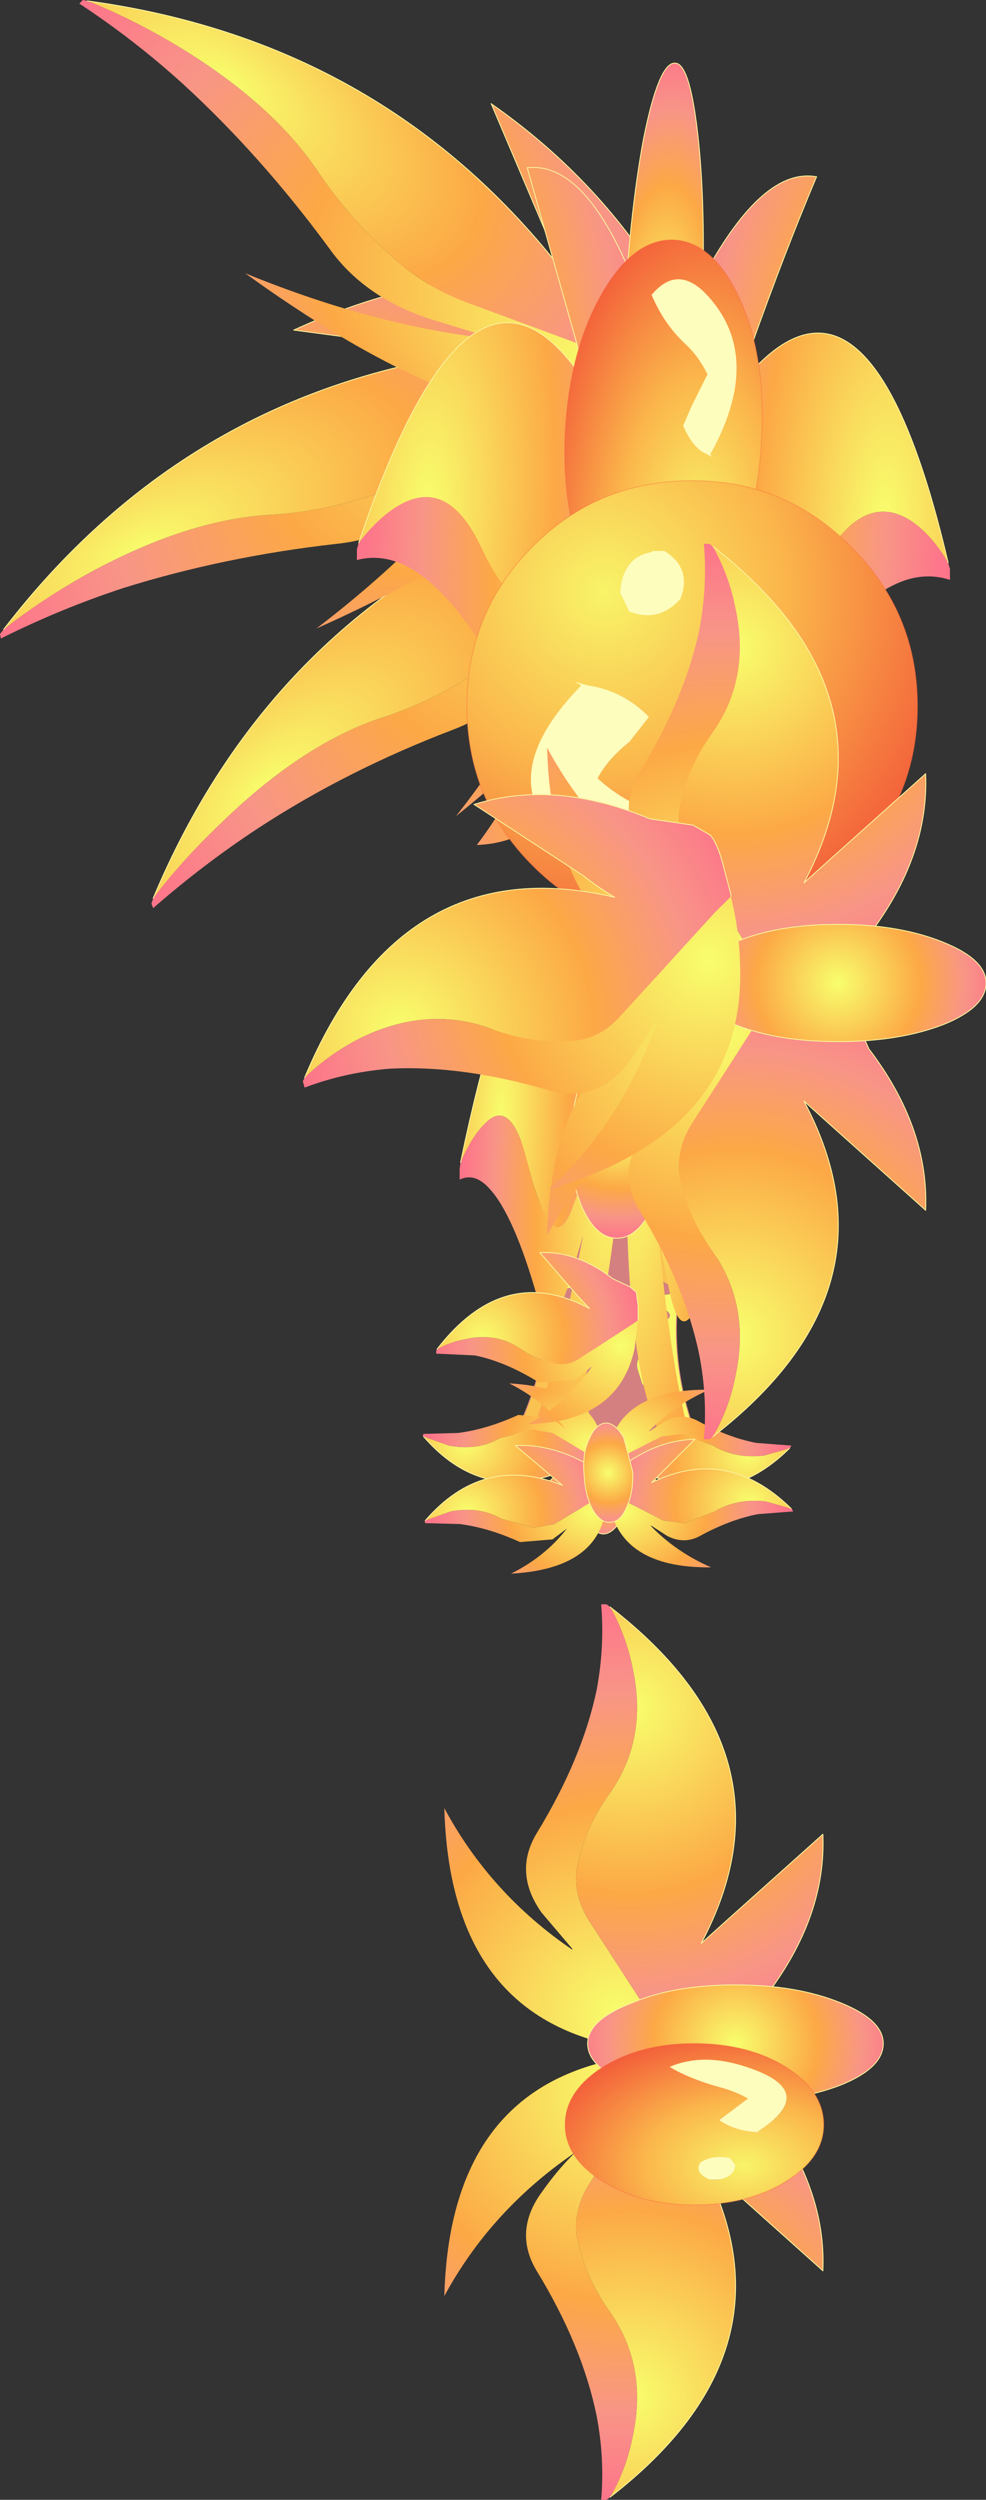 <?xml version="1.0" encoding="UTF-8" standalone="no"?>
<svg xmlns:xlink="http://www.w3.org/1999/xlink" height="138.6px" width="54.7px" xmlns="http://www.w3.org/2000/svg">
  <rect width="100%" height="100%" fill="#333333" stroke="none"/>
  <g transform="matrix(1.0, 0.0, 0.0, 1.0, -257.65, -139.65)">
    <path d="M295.0 253.45 L294.35 254.5 290.3 260.8 Q289.45 262.2 289.65 263.65 290.05 265.8 291.5 267.85 293.6 270.85 292.75 274.75 292.4 276.55 291.5 278.1 L291.3 278.25 291.0 278.25 Q291.2 275.95 290.75 273.6 289.95 269.7 287.45 265.6 286.1 263.4 287.7 261.2 288.55 260.0 289.4 259.15 L289.55 259.0 289.4 259.1 Q284.85 262.25 282.3 266.95 282.6 255.9 291.45 253.9 L295.0 253.45" fill="url(#gradient0)" fill-rule="evenodd" stroke="none"/>
    <path d="M295.0 253.45 L295.1 253.45 296.75 253.45 298.45 253.7 299.2 254.45 300.15 256.6 Q303.5 261.0 303.3 265.55 L298.05 260.85 296.55 259.5 Q302.1 269.9 291.5 278.1 292.4 276.55 292.75 274.75 293.6 270.85 291.5 267.85 290.05 265.8 289.65 263.65 289.45 262.2 290.3 260.8 L294.35 254.5 295.0 253.45" fill="url(#gradient1)" fill-rule="evenodd" stroke="none"/>
    <path d="M303.3 265.55 L303.3 265.75 303.3 265.55" fill="url(#gradient2)" fill-rule="evenodd" stroke="none"/>
    <path d="M303.3 265.55 Q303.5 261.0 300.15 256.6 L299.2 254.45 298.45 253.7 296.75 253.45 295.1 253.45 295.0 253.45" fill="none" stroke="#faf29c" stroke-linecap="round" stroke-linejoin="round" stroke-width="0.05"/>
    <path d="M291.5 278.1 Q302.1 269.9 296.55 259.5 L298.05 260.85 303.3 265.55" fill="none" stroke="#faf29c" stroke-linecap="round" stroke-linejoin="round" stroke-width="0.05"/>
    <path d="M295.0 253.4 L291.45 253.0 Q282.6 251.0 282.3 239.9 284.85 244.65 289.4 247.75 L289.55 247.85 289.4 247.75 289.4 247.7 287.7 245.7 Q286.1 243.45 287.45 241.25 289.95 237.15 290.75 233.35 291.2 230.95 291.0 228.6 L291.3 228.6 291.5 228.75 Q292.4 230.35 292.75 232.15 293.6 236.05 291.5 239.05 290.05 241.05 289.65 243.25 289.45 244.7 290.3 246.1 L294.35 252.35 295.0 253.4" fill="url(#gradient3)" fill-rule="evenodd" stroke="none"/>
    <path d="M303.3 241.35 Q303.5 245.9 300.15 250.3 L299.2 252.45 298.45 253.15 296.75 253.4 295.1 253.4 295.0 253.4 294.35 252.35 290.3 246.1 Q289.45 244.7 289.65 243.25 290.05 241.05 291.5 239.05 293.6 236.05 292.75 232.15 292.4 230.35 291.5 228.75 302.1 236.95 296.55 247.4 L298.05 246.05 303.3 241.35" fill="url(#gradient4)" fill-rule="evenodd" stroke="none"/>
    <path d="M303.3 241.35 L303.3 241.1 303.3 241.35" fill="url(#gradient5)" fill-rule="evenodd" stroke="none"/>
    <path d="M303.3 241.35 Q303.5 245.9 300.15 250.3 L299.2 252.45 298.45 253.15 296.75 253.4 295.1 253.4 295.0 253.4" fill="none" stroke="#faf29c" stroke-linecap="round" stroke-linejoin="round" stroke-width="0.05"/>
    <path d="M291.5 228.75 Q302.1 236.95 296.55 247.4 L298.05 246.05 303.3 241.35" fill="none" stroke="#faf29c" stroke-linecap="round" stroke-linejoin="round" stroke-width="0.05"/>
    <path d="M292.7 255.25 Q290.25 254.3 290.25 252.95 290.25 251.65 292.7 250.7 295.05 249.7 298.45 249.7 301.85 249.7 304.3 250.7 306.65 251.65 306.65 252.95 306.65 254.3 304.3 255.25 301.85 256.2 298.45 256.2 295.05 256.2 292.7 255.25" fill="url(#gradient6)" fill-rule="evenodd" stroke="none"/>
    <path d="M292.7 255.25 Q290.25 254.3 290.25 252.95 290.25 251.65 292.7 250.7 295.05 249.7 298.45 249.7 301.85 249.7 304.3 250.7 306.65 251.65 306.65 252.95 306.65 254.3 304.3 255.25 301.85 256.2 298.45 256.2 295.05 256.2 292.7 255.25 Z" fill="none" stroke="#faf29c" stroke-linecap="round" stroke-linejoin="round" stroke-width="0.05"/>
    <path d="M291.1 260.6 Q289.0 259.3 289.0 257.45 289.0 255.6 291.1 254.25 293.2 252.95 296.15 252.95 299.15 252.95 301.25 254.25 303.35 255.6 303.35 257.45 303.35 259.3 301.25 260.6 299.15 261.9 296.15 261.9 293.2 261.9 291.1 260.6 M297.45 260.5 Q298.35 260.4 298.45 259.7 L298.15 259.3 Q297.2 259.1 296.5 259.55 296.15 260.15 297.05 260.5 L297.45 260.5 M299.9 257.9 L299.65 257.85 Q303.2 255.6 299.05 254.25 296.65 253.45 294.8 254.25 295.9 254.9 297.5 255.35 298.45 255.6 299.15 256.0 L298.15 256.75 297.55 257.2 Q298.35 257.75 299.45 257.85 L299.9 257.9" fill="url(#gradient7)" fill-rule="evenodd" stroke="none"/>
    <path d="M299.9 257.9 L299.45 257.85 Q298.35 257.75 297.55 257.2 L298.15 256.75 299.15 256.0 Q298.45 255.6 297.5 255.35 295.9 254.9 294.8 254.25 296.65 253.45 299.05 254.25 303.2 255.6 299.65 257.85 L299.9 257.9 M297.45 260.5 L297.05 260.5 Q296.15 260.15 296.5 259.55 297.2 259.1 298.15 259.3 L298.45 259.7 Q298.35 260.4 297.45 260.5" fill="#fdfdbd" fill-rule="evenodd" stroke="none"/>
    <path d="M291.1 260.6 Q289.0 259.3 289.0 257.45 289.0 255.6 291.1 254.25 293.2 252.95 296.15 252.95 299.15 252.95 301.25 254.25 303.35 255.6 303.35 257.45 303.35 259.3 301.25 260.6 299.15 261.9 296.15 261.9 293.2 261.9 291.1 260.6 Z" fill="none" stroke="#f3653b" stroke-linecap="round" stroke-linejoin="round" stroke-opacity="0.361" stroke-width="0.05"/>
    <path d="M295.0 163.25 Q295.6 164.6 295.7 166.05 296.4 174.05 282.95 184.9 287.85 178.65 290.05 172.5 L290.15 172.3 290.05 172.5 290.0 172.55 288.15 175.65 Q285.95 178.9 282.8 180.1 276.9 182.35 272.0 185.55 268.95 187.55 266.15 190.0 L266.05 189.75 266.15 189.45 Q267.75 187.35 269.85 185.35 274.3 181.0 278.65 179.5 281.7 178.55 284.45 176.7 286.3 175.5 287.7 173.55 L293.95 164.7 295.0 163.25" fill="url(#gradient8)" fill-rule="evenodd" stroke="none"/>
    <path d="M277.45 169.3 Q282.85 164.75 289.35 162.8 L292.35 161.35 293.5 161.15 Q294.0 161.25 294.4 162.05 L295.0 163.2 295.0 163.25 293.95 164.7 287.7 173.55 Q286.3 175.5 284.45 176.7 281.7 178.55 278.65 179.5 274.3 181.0 269.85 185.35 267.75 187.35 266.15 189.45 272.5 174.3 287.15 168.05 L284.95 168.3 277.45 169.3" fill="url(#gradient9)" fill-rule="evenodd" stroke="none"/>
    <path d="M277.45 169.3 L277.15 169.55 277.45 169.3" fill="url(#gradient10)" fill-rule="evenodd" stroke="none"/>
    <path d="M277.45 169.3 Q282.85 164.75 289.35 162.8 L292.35 161.35 293.5 161.15 Q294.0 161.25 294.4 162.05 L295.0 163.2 295.0 163.25" fill="none" stroke="#faf29c" stroke-linecap="round" stroke-linejoin="round" stroke-width="0.05"/>
    <path d="M266.15 189.45 Q272.5 174.3 287.15 168.05 L284.95 168.3 277.45 169.3" fill="none" stroke="#faf29c" stroke-linecap="round" stroke-linejoin="round" stroke-width="0.05"/>
    <path d="M292.45 156.7 Q292.75 158.1 292.45 159.6 291.0 167.45 275.2 174.5 281.55 169.65 285.3 164.4 L285.45 164.15 285.3 164.4 285.2 164.4 282.65 166.9 Q279.7 169.45 276.35 169.8 270.1 170.5 264.5 172.25 261.0 173.4 257.7 175.05 L257.65 174.8 257.85 174.55 Q259.95 172.9 262.45 171.5 267.9 168.5 272.5 168.2 275.6 168.05 278.8 166.95 280.9 166.25 282.8 164.7 L291.1 157.85 292.45 156.7" fill="url(#gradient11)" fill-rule="evenodd" stroke="none"/>
    <path d="M273.95 157.95 Q280.35 155.0 287.15 154.8 L290.4 154.2 291.55 154.25 Q292.0 154.5 292.2 155.4 L292.45 156.65 292.45 156.7 291.1 157.85 282.8 164.7 Q280.9 166.25 278.8 166.95 275.6 168.05 272.5 168.2 267.9 168.5 262.45 171.5 259.95 172.9 257.85 174.55 267.85 161.55 283.65 159.25 L281.45 158.95 273.95 157.95" fill="url(#gradient12)" fill-rule="evenodd" stroke="none"/>
    <path d="M273.95 157.95 L273.6 158.1 273.95 157.95" fill="url(#gradient13)" fill-rule="evenodd" stroke="none"/>
    <path d="M273.95 157.95 Q280.35 155.0 287.15 154.8 L290.4 154.2 291.55 154.25 Q292.0 154.5 292.2 155.4 L292.45 156.65 292.45 156.7" fill="none" stroke="#faf29c" stroke-linecap="round" stroke-linejoin="round" stroke-width="0.05"/>
    <path d="M257.85 174.55 Q267.85 161.55 283.65 159.25 L281.45 158.95 273.95 157.95" fill="none" stroke="#faf29c" stroke-linecap="round" stroke-linejoin="round" stroke-width="0.05"/>
    <path d="M299.15 161.55 L299.85 161.55 Q298.0 165.0 297.4 168.4 L297.35 169.15 297.35 169.4 Q294.8 168.3 296.0 167.25 296.35 166.9 295.65 166.7 L296.0 166.6 296.15 166.5 296.15 166.35 295.5 166.2 295.25 166.1 295.25 166.0 Q295.35 165.9 295.6 165.85 L296.05 165.55 295.3 165.1 297.15 164.35 296.95 164.15 296.25 163.9 Q295.45 163.7 295.85 163.4 L296.65 163.3 297.65 163.25 299.0 163.1 Q298.65 162.8 297.65 162.55 296.25 162.15 296.45 161.8 L296.8 161.7 299.15 161.55 M288.0 178.05 L288.3 177.4 Q289.8 174.25 290.15 171.05 L292.4 171.25 290.4 172.8 291.2 173.0 Q292.25 174.05 291.3 175.0 L290.8 175.8 291.7 176.05 292.4 176.15 Q292.0 177.05 289.15 177.65 L288.45 177.85 288.1 178.0 288.1 178.05 288.0 178.05 M289.5 163.85 L289.25 163.35 289.2 163.0 288.45 161.2 289.15 161.2 289.25 161.35 290.15 161.6 290.7 161.7 290.7 161.8 290.95 162.1 292.05 162.25 Q291.25 162.8 289.65 163.25 L289.95 163.3 290.6 163.3 291.2 163.4 290.6 163.65 289.5 163.85" fill="#fac251" fill-rule="evenodd" stroke="none"/>
    <path d="M299.15 161.55 L296.8 161.7 296.45 161.8 Q296.25 162.15 297.65 162.55 298.65 162.8 299.0 163.1 L297.65 163.25 296.65 163.3 295.85 163.4 Q295.45 163.7 296.25 163.9 L296.95 164.15 297.15 164.35 295.3 165.1 296.05 165.55 295.6 165.85 Q295.35 165.9 295.25 166.0 L295.25 166.1 295.5 166.2 296.15 166.35 296.15 166.5 296.0 166.6 295.65 166.7 Q296.35 166.9 296.0 167.25 294.8 168.3 297.35 169.4 L297.35 169.55 294.95 170.0 294.7 170.1 296.2 170.35 296.65 170.55 Q297.25 170.95 296.15 171.35 L295.8 171.55 Q296.85 172.1 295.95 172.55 294.8 173.1 295.1 173.9 L295.3 174.55 Q295.35 174.85 296.6 175.2 L296.55 175.9 297.0 176.05 297.25 176.15 297.1 176.25 297.0 176.35 296.2 176.55 296.65 176.65 297.0 176.75 Q297.2 177.2 296.15 177.55 295.5 177.75 296.75 177.75 L297.05 177.75 Q297.5 177.75 297.6 177.9 L297.7 178.1 Q296.45 178.5 296.4 179.0 L290.0 178.8 290.15 178.3 287.9 178.2 288.0 178.1 288.1 178.05 288.1 178.0 288.45 177.85 289.15 177.65 Q292.0 177.05 292.4 176.15 L291.7 176.05 290.8 175.8 291.3 175.0 Q292.25 174.05 291.2 173.0 L290.4 172.8 292.4 171.25 290.15 171.05 290.2 169.65 Q293.3 168.9 291.2 168.0 L291.75 167.7 Q290.8 167.1 290.6 166.5 L290.05 165.45 Q292.05 164.95 291.95 164.25 L290.85 164.05 289.5 163.85 290.6 163.65 291.2 163.4 290.6 163.3 289.95 163.3 289.65 163.25 Q291.25 162.8 292.05 162.25 L290.95 162.1 290.7 161.8 290.7 161.7 290.15 161.6 289.25 161.35 289.15 161.2 299.15 161.55" fill="#d58080" fill-rule="evenodd" stroke="none"/>
    <path d="M297.35 169.55 Q296.75 174.45 299.0 179.05 L296.4 179.0 Q296.45 178.5 297.7 178.1 L297.6 177.9 Q297.5 177.75 297.05 177.75 L296.75 177.75 Q295.5 177.75 296.15 177.55 297.2 177.2 297.0 176.75 L296.65 176.65 296.2 176.55 297.0 176.35 297.1 176.25 297.25 176.15 297.0 176.05 296.55 175.9 296.6 175.2 Q295.35 174.85 295.3 174.55 L295.1 173.9 Q294.8 173.1 295.95 172.55 296.85 172.1 295.8 171.55 L296.15 171.35 Q297.25 170.95 296.65 170.55 L296.2 170.35 294.7 170.1 294.95 170.0 297.35 169.55 M290.0 178.8 L287.6 178.7 287.9 178.35 287.9 178.2 290.15 178.3 290.0 178.8 M288.0 178.1 L288.0 178.05 288.1 178.05 288.0 178.1 M290.2 169.65 Q290.25 166.75 289.5 163.85 L290.85 164.05 291.95 164.25 Q292.05 164.95 290.05 165.45 L290.6 166.5 Q290.8 167.1 291.75 167.7 L291.2 168.0 Q293.3 168.9 290.2 169.65" fill="#f8f86a" fill-rule="evenodd" stroke="none"/>
    <path d="M297.35 169.4 L297.35 169.15 297.4 168.4 Q298.0 165.0 299.85 161.55 L299.15 161.55 289.15 161.2 288.45 161.2 289.2 163.0 289.25 163.35 289.5 163.85 290.85 164.05 291.95 164.25 Q292.05 164.95 290.05 165.45 L290.6 166.5 Q290.8 167.1 291.75 167.7 L291.2 168.0 Q293.3 168.9 290.2 169.65 290.25 166.75 289.5 163.85 M297.35 169.55 Q296.75 174.45 299.0 179.05 L296.4 179.0 M290.0 178.8 L287.6 178.7 287.9 178.35 287.9 178.2 M288.0 178.05 L288.3 177.4 Q289.8 174.25 290.15 171.05" fill="none" stroke="#d58080" stroke-linecap="round" stroke-linejoin="round" stroke-width="0.05"/>
    <path d="M288.15 178.6 L288.3 178.7 289.1 179.0 289.7 179.1 289.7 179.2 289.9 179.45 291.05 179.65 288.6 180.6 288.95 180.7 289.65 180.7 290.15 180.75 289.6 181.0 288.4 181.15 288.25 180.7 288.2 180.35 287.45 178.6 288.15 178.6 M288.4 181.2 L289.8 181.4 290.95 181.6 Q290.95 182.3 289.1 182.8 L289.55 183.85 290.75 185.1 290.15 185.35 Q292.25 186.3 289.1 187.0 289.2 184.15 288.4 181.2 M289.05 188.4 L291.35 188.65 289.35 190.15 290.15 190.4 Q291.2 191.4 290.25 192.4 L289.75 193.15 290.65 193.4 291.35 193.5 Q290.95 194.4 288.15 195.05 L287.45 195.2 287.05 195.35 287.0 195.4 286.95 195.4 287.25 194.8 Q288.7 191.65 289.05 188.4 M286.85 195.55 L289.1 195.65 288.95 196.15 286.6 196.1 286.8 195.75 286.85 195.55 M295.35 196.35 Q295.4 195.8 296.7 195.4 L296.6 195.25 296.0 195.1 295.7 195.1 Q294.45 195.1 295.1 194.85 296.15 194.55 296.0 194.15 L295.6 194.0 295.15 193.9 296.0 193.75 296.05 193.65 296.2 193.55 296.0 193.45 295.55 193.2 295.55 192.5 Q294.4 192.25 294.25 191.9 L294.05 191.25 Q293.75 190.45 294.9 189.9 295.8 189.45 294.75 188.9 L295.1 188.75 Q296.2 188.35 295.6 187.9 L295.15 187.75 293.7 187.45 293.9 187.4 296.25 186.95 Q295.7 191.75 298.0 196.45 L295.35 196.35 M296.25 186.8 Q293.8 185.7 294.95 184.65 295.25 184.3 294.6 184.1 L295.0 184.0 295.1 183.9 295.1 183.75 294.45 183.55 294.2 183.45 294.2 183.35 294.55 183.2 295.05 182.9 294.25 182.45 296.1 181.65 295.9 181.5 295.2 181.3 Q294.45 181.05 294.8 180.8 L295.6 180.7 296.65 180.65 298.0 180.5 Q297.6 180.15 296.7 179.95 295.2 179.55 295.4 179.2 L295.75 179.1 298.2 178.95 298.85 178.95 Q296.95 182.35 296.4 185.75 L296.25 186.55 296.25 186.8" fill="#fac251" fill-rule="evenodd" stroke="none"/>
    <path d="M288.4 181.15 L289.6 181.0 290.15 180.75 289.65 180.7 288.95 180.7 288.6 180.6 291.05 179.65 289.9 179.45 289.7 179.2 289.7 179.1 289.1 179.0 288.3 178.7 288.15 178.6 298.2 178.95 295.75 179.1 295.4 179.2 Q295.2 179.55 296.7 179.95 297.6 180.15 298.0 180.5 L296.65 180.65 295.6 180.7 294.8 180.8 Q294.45 181.05 295.2 181.3 L295.9 181.5 296.1 181.65 294.25 182.45 295.05 182.9 294.55 183.2 294.2 183.35 294.2 183.45 294.45 183.55 295.1 183.75 295.1 183.9 295.0 184.0 294.6 184.1 Q295.25 184.3 294.95 184.65 293.8 185.7 296.25 186.8 L296.25 186.95 293.9 187.4 293.7 187.45 295.15 187.75 295.6 187.9 Q296.2 188.35 295.1 188.75 L294.75 188.9 Q295.8 189.45 294.9 189.9 293.75 190.45 294.05 191.25 L294.25 191.9 Q294.4 192.25 295.55 192.5 L295.55 193.2 296.0 193.45 296.2 193.55 296.05 193.65 296.0 193.75 295.15 193.9 295.6 194.0 296.0 194.15 Q296.15 194.55 295.1 194.85 294.45 195.1 295.7 195.1 L296.0 195.1 296.6 195.25 296.7 195.4 Q295.4 195.8 295.35 196.35 L288.95 196.15 289.1 195.65 286.85 195.55 286.9 195.45 287.0 195.4 287.05 195.35 287.45 195.2 288.15 195.05 Q290.95 194.4 291.35 193.5 L290.65 193.4 289.75 193.15 290.25 192.4 Q291.2 191.4 290.15 190.4 L289.35 190.15 291.35 188.65 289.05 188.4 289.1 187.0 Q292.25 186.3 290.15 185.35 L290.75 185.1 289.55 183.85 289.1 182.8 Q290.95 182.3 290.95 181.6 L289.8 181.4 288.4 181.2 288.4 181.15" fill="#d58080" fill-rule="evenodd" stroke="none"/>
    <path d="M287.0 195.4 L286.9 195.45 286.95 195.4 287.0 195.4" fill="#f8f86a" fill-rule="evenodd" stroke="none"/>
    <path d="M288.4 181.2 L289.8 181.4 290.95 181.6 Q290.95 182.3 289.1 182.8 L289.55 183.85 290.75 185.1 290.15 185.35 Q292.25 186.3 289.1 187.0 289.2 184.15 288.4 181.2 M298.2 178.95 L288.15 178.6 287.45 178.6 288.2 180.35 288.25 180.7 288.4 181.15 M298.2 178.95 L298.85 178.95 Q296.95 182.35 296.4 185.75 L296.25 186.55 296.25 186.8 M288.95 196.15 L286.6 196.1 286.8 195.75 286.85 195.55 M286.95 195.4 L287.25 194.8 Q288.7 191.65 289.05 188.4 M296.25 186.95 Q295.7 191.75 298.0 196.45 L295.35 196.35" fill="none" stroke="#d58080" stroke-linecap="round" stroke-linejoin="round" stroke-width="0.05"/>
    <path d="M295.35 160.8 Q294.15 161.7 292.8 162.2 285.25 164.9 271.25 154.8 278.6 157.8 285.1 158.45 L285.3 158.45 285.1 158.45 285.0 158.4 281.55 157.35 Q277.85 156.15 275.9 153.4 272.15 148.3 267.85 144.35 265.1 141.85 262.05 139.85 L262.25 139.65 262.5 139.7 Q265.0 140.7 267.5 142.2 272.8 145.4 275.35 149.25 277.1 151.85 279.6 154.05 281.25 155.55 283.5 156.4 L293.65 160.15 295.35 160.8" fill="url(#gradient14)" fill-rule="evenodd" stroke="none"/>
    <path d="M284.9 145.4 Q290.7 149.45 294.3 155.25 L296.45 157.75 297.0 158.8 296.35 159.9 295.4 160.75 295.35 160.8 293.65 160.15 283.5 156.4 Q281.25 155.55 279.6 154.05 277.1 151.85 275.35 149.25 272.8 145.4 267.5 142.2 265.0 140.7 262.5 139.7 278.75 141.9 288.65 154.4 L287.85 152.35 284.9 145.4" fill="url(#gradient15)" fill-rule="evenodd" stroke="none"/>
    <path d="M284.9 145.4 L284.6 145.15 284.9 145.4" fill="url(#gradient16)" fill-rule="evenodd" stroke="none"/>
    <path d="M284.9 145.4 Q290.7 149.45 294.3 155.25 L296.45 157.75 297.0 158.8 296.35 159.9 295.4 160.75 295.35 160.8" fill="none" stroke="#faf29c" stroke-linecap="round" stroke-linejoin="round" stroke-width="0.05"/>
    <path d="M262.5 139.7 Q278.75 141.9 288.65 154.4 L287.85 152.35 284.9 145.4" fill="none" stroke="#faf29c" stroke-linecap="round" stroke-linejoin="round" stroke-width="0.05"/>
    <path d="M310.25 170.85 L310.35 171.2 310.35 171.8 Q308.8 171.3 307.2 172.1 304.55 173.4 301.6 177.8 300.05 180.2 298.7 177.25 297.95 175.7 297.5 174.2 L297.4 173.95 297.5 174.2 Q299.15 182.45 302.05 187.1 294.75 186.35 294.2 170.4 L294.25 164.05 294.85 165.2 298.65 172.6 Q299.55 174.2 300.5 173.8 302.0 173.15 303.4 170.6 305.6 166.9 308.15 168.5 309.3 169.25 310.25 170.85" fill="url(#gradient17)" fill-rule="evenodd" stroke="none"/>
    <path d="M302.95 149.45 Q301.2 153.6 299.4 158.65 L298.35 161.45 Q305.75 151.6 310.25 170.85 309.3 169.25 308.15 168.5 305.6 166.9 303.4 170.6 302.0 173.15 300.5 173.8 299.55 174.2 298.65 172.6 L294.85 165.2 294.25 164.05 294.25 163.9 Q294.25 162.4 294.4 160.85 294.5 158.8 294.7 157.85 L295.25 156.55 296.75 154.85 Q300.0 148.9 302.95 149.45" fill="url(#gradient18)" fill-rule="evenodd" stroke="none"/>
    <path d="M302.95 149.45 L303.1 149.45 302.95 149.45" fill="url(#gradient19)" fill-rule="evenodd" stroke="none"/>
    <path d="M294.25 164.05 L294.25 163.9 Q294.25 162.4 294.4 160.85 294.5 158.8 294.7 157.85 L295.25 156.55 296.75 154.85 Q300.0 148.9 302.95 149.45" fill="none" stroke="#faf29c" stroke-linecap="round" stroke-linejoin="round" stroke-width="0.05"/>
    <path d="M302.95 149.45 Q301.2 153.6 299.4 158.65 L298.35 161.45 Q305.75 151.6 310.25 170.85" fill="none" stroke="#faf29c" stroke-linecap="round" stroke-linejoin="round" stroke-width="0.05"/>
    <path d="M294.2 164.05 L293.6 170.4 Q291.5 186.25 284.1 186.5 287.5 182.05 289.95 173.95 L290.05 173.7 289.95 173.95 288.45 176.95 Q286.85 179.8 285.45 177.3 283.0 172.7 280.5 171.2 278.95 170.3 277.45 170.7 L277.45 170.1 277.55 169.75 Q278.7 168.25 279.9 167.6 282.55 166.15 284.35 170.0 285.6 172.65 286.95 173.35 287.95 173.8 288.9 172.3 L293.4 165.15 294.2 164.05" fill="url(#gradient20)" fill-rule="evenodd" stroke="none"/>
    <path d="M286.9 148.95 Q290.0 148.6 292.6 154.75 L293.95 156.5 294.35 157.85 294.35 160.85 294.2 163.9 294.2 164.05 293.4 165.15 288.9 172.3 Q287.95 173.8 286.95 173.35 285.6 172.65 284.35 170.0 282.55 166.15 279.9 167.6 278.7 168.25 277.55 169.75 283.9 150.9 290.3 161.15 L289.55 158.35 286.9 148.95" fill="url(#gradient21)" fill-rule="evenodd" stroke="none"/>
    <path d="M286.9 148.95 L286.75 148.95 286.9 148.95" fill="url(#gradient22)" fill-rule="evenodd" stroke="none"/>
    <path d="M286.9 148.95 Q290.0 148.6 292.6 154.75 L293.95 156.5 294.35 157.85 294.35 160.85 294.2 163.9 294.2 164.05" fill="none" stroke="#faf29c" stroke-linecap="round" stroke-linejoin="round" stroke-width="0.05"/>
    <path d="M277.55 169.75 Q283.9 150.9 290.3 161.15 L289.55 158.35 286.9 148.95" fill="none" stroke="#faf29c" stroke-linecap="round" stroke-linejoin="round" stroke-width="0.05"/>
    <path d="M295.35 168.3 Q294.5 172.55 293.65 172.55 292.75 172.5 292.3 168.2 291.95 163.85 292.25 157.75 292.55 151.65 293.35 147.35 294.2 143.1 295.1 143.15 295.95 143.15 296.4 147.45 296.85 151.8 296.55 157.9 296.25 164.0 295.35 168.3" fill="url(#gradient23)" fill-rule="evenodd" stroke="none"/>
    <path d="M295.35 168.3 Q294.5 172.55 293.65 172.55 292.75 172.5 292.3 168.2 291.95 163.85 292.25 157.75 292.55 151.65 293.35 147.35 294.2 143.1 295.1 143.15 295.95 143.15 296.4 147.45 296.85 151.8 296.55 157.9 296.25 164.0 295.35 168.3 Z" fill="none" stroke="#faf29c" stroke-linecap="round" stroke-linejoin="round" stroke-width="0.05"/>
    <path d="M295.8 165.0 Q294.95 166.65 293.8 166.6 292.7 166.55 291.95 164.9 291.2 163.2 291.3 160.85 291.45 158.5 292.35 156.85 293.25 155.2 294.35 155.25 295.5 155.3 296.2 156.95 296.95 158.7 296.8 161.05 296.7 163.4 295.8 165.0" fill="url(#gradient24)" fill-rule="evenodd" stroke="none"/>
    <path d="M295.8 165.0 Q294.95 166.65 293.8 166.6 292.7 166.55 291.95 164.9 291.2 163.2 291.3 160.85 291.45 158.5 292.35 156.85 293.25 155.2 294.35 155.25 295.5 155.3 296.2 156.95 296.95 158.7 296.8 161.05 296.7 163.4 295.8 165.0 Z" fill="none" stroke="#faf29c" stroke-linecap="round" stroke-linejoin="round" stroke-width="0.05"/>
    <path d="M297.1 203.3 L297.8 203.3 Q295.95 206.75 295.35 210.15 L295.3 210.9 295.3 211.15 Q292.75 210.05 293.95 209.0 294.3 208.65 293.6 208.45 L293.95 208.35 294.1 208.25 294.1 208.1 293.45 207.95 Q293.2 207.9 293.2 207.85 L293.2 207.75 293.55 207.6 294.0 207.3 293.25 206.85 295.1 206.1 294.9 205.9 294.2 205.65 Q293.4 205.45 293.8 205.15 L294.6 205.05 295.6 205.0 296.95 204.85 295.6 204.3 Q294.2 203.9 294.4 203.55 L294.75 203.45 297.1 203.3 M285.95 219.8 L286.25 219.15 Q287.75 216.0 288.1 212.8 L290.35 213.0 288.35 214.55 289.15 214.75 Q290.2 215.8 289.25 216.75 L288.75 217.55 289.65 217.8 290.35 217.9 Q289.95 218.8 287.1 219.4 L286.4 219.6 286.05 219.75 286.05 219.8 285.95 219.8 M287.45 205.6 L287.2 205.1 287.15 204.75 286.4 202.95 287.1 202.95 287.2 203.1 288.1 203.35 288.65 203.45 288.65 203.55 288.9 203.85 290.0 204.0 287.6 205.0 287.9 205.05 288.55 205.05 289.15 205.15 288.55 205.4 287.45 205.6" fill="#fac251" fill-rule="evenodd" stroke="none"/>
    <path d="M297.1 203.3 L294.75 203.45 294.4 203.55 Q294.2 203.9 295.6 204.3 L296.95 204.85 295.6 205.0 294.6 205.05 293.8 205.15 Q293.4 205.45 294.2 205.65 L294.9 205.9 295.1 206.1 293.25 206.85 294.0 207.3 293.55 207.6 293.2 207.75 293.2 207.85 Q293.2 207.9 293.45 207.95 L294.1 208.1 294.1 208.25 293.95 208.35 293.6 208.45 Q294.3 208.65 293.95 209.0 292.75 210.05 295.3 211.15 L295.3 211.3 292.9 211.75 292.65 211.85 294.15 212.1 294.6 212.3 Q295.2 212.7 294.1 213.1 L293.75 213.3 Q294.8 213.85 293.9 214.3 292.75 214.85 293.05 215.65 L293.25 216.3 Q293.3 216.6 294.55 216.95 L294.5 217.65 294.95 217.8 295.2 217.9 295.05 218.0 294.95 218.1 294.15 218.3 294.6 218.4 294.95 218.5 Q295.15 218.95 294.1 219.3 293.45 219.5 294.7 219.5 L295.0 219.5 Q295.45 219.5 295.55 219.65 L295.65 219.85 Q294.4 220.25 294.35 220.75 L287.95 220.55 288.1 220.05 285.85 219.95 285.95 219.85 286.05 219.8 286.05 219.75 286.4 219.6 287.1 219.4 Q289.95 218.8 290.35 217.9 L289.65 217.8 288.75 217.55 289.25 216.75 Q290.2 215.8 289.15 214.75 L288.35 214.55 290.35 213.0 288.1 212.8 288.15 211.4 Q291.25 210.65 289.15 209.75 L289.7 209.45 Q288.75 208.85 288.55 208.25 L288.0 207.2 Q290.0 206.7 289.9 206.0 L288.8 205.8 287.45 205.6 288.55 205.4 289.15 205.15 288.55 205.05 287.9 205.05 287.6 205.0 290.0 204.0 288.9 203.85 288.65 203.55 288.65 203.45 288.1 203.35 287.2 203.1 287.1 202.95 297.1 203.3" fill="#d58080" fill-rule="evenodd" stroke="none"/>
    <path d="M295.3 211.3 Q294.7 216.2 296.95 220.8 L294.35 220.75 Q294.4 220.25 295.65 219.85 L295.55 219.65 Q295.45 219.5 295.0 219.5 L294.7 219.5 Q293.45 219.5 294.1 219.3 295.15 218.95 294.95 218.5 L294.6 218.4 294.15 218.3 294.95 218.1 295.05 218.0 295.2 217.9 294.95 217.8 294.5 217.65 294.55 216.95 Q293.3 216.6 293.25 216.3 L293.05 215.65 Q292.75 214.85 293.9 214.3 294.8 213.85 293.75 213.3 L294.1 213.1 Q295.2 212.7 294.6 212.3 L294.15 212.1 292.65 211.85 292.9 211.75 295.3 211.3 M287.95 220.55 L285.55 220.45 285.85 220.1 285.85 219.95 288.1 220.05 287.95 220.55 M285.95 219.85 L285.95 219.8 286.05 219.8 285.95 219.85 M288.15 211.4 Q288.2 208.5 287.45 205.6 L288.8 205.8 289.9 206.0 Q290.0 206.7 288.0 207.2 L288.55 208.25 Q288.75 208.85 289.7 209.45 L289.15 209.75 Q291.25 210.65 288.15 211.4" fill="#f8f86a" fill-rule="evenodd" stroke="none"/>
    <path d="M295.3 211.15 L295.3 210.9 295.35 210.15 Q295.95 206.75 297.8 203.3 L297.1 203.3 287.1 202.95 286.4 202.95 287.15 204.75 287.2 205.1 287.45 205.6 288.8 205.8 289.9 206.0 Q290.0 206.7 288.0 207.2 L288.55 208.25 Q288.75 208.85 289.7 209.45 L289.15 209.75 Q291.25 210.65 288.15 211.4 288.2 208.5 287.45 205.6 M295.3 211.3 Q294.7 216.2 296.95 220.8 L294.35 220.75 M287.95 220.55 L285.55 220.45 285.85 220.1 285.85 219.95 M285.95 219.8 L286.25 219.15 Q287.75 216.0 288.1 212.8" fill="none" stroke="#d58080" stroke-linecap="round" stroke-linejoin="round" stroke-width="0.05"/>
    <path d="M292.6 198.15 L292.9 199.35 294.85 206.65 Q295.3 208.25 295.85 207.85 296.7 207.15 297.55 204.6 298.85 200.9 300.25 202.45 300.85 203.15 301.3 204.7 L301.35 205.05 301.35 205.65 Q300.5 205.2 299.6 206.0 298.15 207.35 296.4 211.8 295.45 214.25 294.8 211.3 L294.2 208.3 294.15 208.05 294.2 208.3 Q294.95 216.5 296.4 221.1 292.4 220.45 292.4 204.55 L292.6 198.15" fill="url(#gradient25)" fill-rule="evenodd" stroke="none"/>
    <path d="M292.6 198.15 L292.6 198.0 292.75 194.95 293.0 192.0 293.3 190.7 294.2 188.95 Q296.15 182.95 297.75 183.45 L295.55 192.7 294.95 195.5 Q299.25 185.55 301.3 204.7 300.85 203.15 300.25 202.45 298.85 200.9 297.55 204.6 296.7 207.15 295.85 207.85 295.3 208.25 294.85 206.65 L292.9 199.35 292.6 198.15" fill="url(#gradient26)" fill-rule="evenodd" stroke="none"/>
    <path d="M297.75 183.45 L297.85 183.45 297.75 183.45" fill="url(#gradient27)" fill-rule="evenodd" stroke="none"/>
    <path d="M297.75 183.45 Q296.15 182.95 294.2 188.95 L293.3 190.7 293.0 192.0 292.75 194.95 292.6 198.0 292.6 198.15" fill="none" stroke="#faf29c" stroke-linecap="round" stroke-linejoin="round" stroke-width="0.05"/>
    <path d="M301.3 204.7 Q299.25 185.55 294.95 195.5 L295.55 192.7 297.75 183.45" fill="none" stroke="#faf29c" stroke-linecap="round" stroke-linejoin="round" stroke-width="0.05"/>
    <path d="M292.6 198.15 L292.1 204.5 Q290.6 220.4 286.5 220.75 288.45 216.25 290.0 208.15 L290.05 207.9 290.0 208.15 289.1 211.15 Q288.15 214.0 287.45 211.55 286.15 207.0 284.8 205.55 284.0 204.65 283.15 205.05 L283.15 204.45 283.2 204.1 Q283.85 202.6 284.6 201.9 286.05 200.45 286.95 204.25 287.6 206.85 288.35 207.6 288.9 208.0 289.45 206.5 L292.1 199.3 292.6 198.15" fill="url(#gradient28)" fill-rule="evenodd" stroke="none"/>
    <path d="M288.85 183.2 Q290.6 182.8 291.9 188.9 L292.6 190.65 292.8 191.95 292.75 194.95 292.6 198.0 292.6 198.15 292.1 199.3 289.45 206.5 Q288.9 208.0 288.35 207.6 287.6 206.85 286.95 204.25 286.05 200.45 284.6 201.9 283.85 202.6 283.2 204.1 287.15 185.15 290.5 195.35 L290.15 192.55 288.85 183.2" fill="url(#gradient29)" fill-rule="evenodd" stroke="none"/>
    <path d="M288.85 183.2 L288.8 183.15 288.85 183.2" fill="url(#gradient30)" fill-rule="evenodd" stroke="none"/>
    <path d="M288.85 183.2 Q290.6 182.8 291.9 188.9 L292.6 190.65 292.8 191.95 292.75 194.95 292.6 198.0 292.6 198.15" fill="none" stroke="#faf29c" stroke-linecap="round" stroke-linejoin="round" stroke-width="0.05"/>
    <path d="M283.2 204.1 Q287.15 185.15 290.5 195.35 L290.15 192.55 288.85 183.2" fill="none" stroke="#faf29c" stroke-linecap="round" stroke-linejoin="round" stroke-width="0.05"/>
    <path d="M293.15 202.4 Q292.6 206.7 292.1 206.65 291.6 206.65 291.45 202.35 291.35 198.05 291.65 191.95 291.95 185.85 292.5 181.5 293.05 177.25 293.55 177.25 294.05 177.3 294.2 181.55 L294.05 192.0 Q293.75 198.1 293.15 202.4" fill="url(#gradient31)" fill-rule="evenodd" stroke="none"/>
    <path d="M293.15 202.4 Q292.6 206.7 292.1 206.65 291.6 206.65 291.45 202.35 291.35 198.05 291.65 191.95 291.95 185.85 292.5 181.5 293.05 177.25 293.55 177.25 294.05 177.3 294.2 181.55 L294.05 192.0 Q293.75 198.1 293.15 202.4 Z" fill="none" stroke="#faf29c" stroke-linecap="round" stroke-linejoin="round" stroke-width="0.05"/>
    <path d="M293.8 206.7 Q292.95 208.35 291.8 208.3 290.7 208.25 289.95 206.6 289.2 204.9 289.3 202.55 289.45 200.2 290.35 198.55 291.25 196.9 292.35 196.95 293.5 197.0 294.2 198.65 294.95 200.4 294.8 202.75 294.7 205.1 293.8 206.7" fill="url(#gradient32)" fill-rule="evenodd" stroke="none"/>
    <path d="M293.8 206.7 Q292.95 208.35 291.8 208.3 290.7 208.25 289.95 206.6 289.2 204.9 289.3 202.55 289.45 200.2 290.35 198.55 291.25 196.9 292.35 196.95 293.5 197.0 294.2 198.65 294.95 200.4 294.8 202.75 294.7 205.1 293.8 206.7 Z" fill="none" stroke="#faf29c" stroke-linecap="round" stroke-linejoin="round" stroke-width="0.05"/>
    <path d="M290.25 171.3 Q288.8 168.1 289.0 163.6 289.25 159.1 291.0 156.0 292.75 152.9 295.0 152.95 297.25 153.05 298.7 156.25 300.15 159.45 299.9 163.95 299.7 168.45 297.95 171.55 296.2 174.7 293.95 174.6 291.7 174.55 290.25 171.3 M295.05 171.25 Q295.75 171.0 295.95 169.3 L295.75 168.35 Q295.1 167.8 294.45 168.95 294.1 170.4 294.75 171.25 L295.05 171.25 M297.2 165.0 L297.05 164.85 Q300.0 159.55 297.0 156.15 295.3 154.2 293.8 156.0 294.5 157.65 295.7 158.75 296.4 159.4 296.9 160.4 L296.05 162.1 295.55 163.25 Q296.1 164.55 296.9 164.85 L297.2 165.0" fill="url(#gradient33)" fill-rule="evenodd" stroke="none"/>
    <path d="M297.2 165.0 L296.9 164.85 Q296.1 164.55 295.55 163.25 L296.05 162.1 296.9 160.4 Q296.4 159.4 295.7 158.75 294.5 157.65 293.8 156.0 295.3 154.2 297.0 156.15 300.0 159.55 297.05 164.85 L297.2 165.0 M295.05 171.25 L294.75 171.25 Q294.1 170.4 294.45 168.95 295.1 167.8 295.75 168.35 L295.95 169.3 Q295.75 171.0 295.05 171.25" fill="#fdfdbd" fill-rule="evenodd" stroke="none"/>
    <path d="M290.25 171.3 Q288.8 168.1 289.0 163.6 289.25 159.1 291.0 156.0 292.75 152.9 295.0 152.95 297.25 153.05 298.7 156.25 300.15 159.45 299.9 163.95 299.7 168.45 297.95 171.55 296.2 174.7 293.95 174.6 291.7 174.55 290.25 171.3 Z" fill="none" stroke="#f3653b" stroke-linecap="round" stroke-linejoin="round" stroke-opacity="0.361" stroke-width="0.05"/>
    <path d="M281.15 219.3 L281.1 219.25 281.15 219.15 283.05 219.1 Q284.65 218.9 286.4 218.1 L288.2 218.25 289.0 218.85 289.05 218.9 289.0 218.85 Q287.8 217.3 285.9 216.35 290.45 216.6 291.1 219.6 L291.25 220.8 290.8 220.6 288.3 219.1 287.15 218.9 285.35 219.4 Q284.15 220.1 282.55 219.8 L281.15 219.3" fill="url(#gradient34)" fill-rule="evenodd" stroke="none"/>
    <path d="M286.15 223.45 L288.15 221.75 288.75 221.25 Q284.35 223.0 281.15 219.3 L282.55 219.8 Q284.15 220.1 285.35 219.4 L287.15 218.9 288.3 219.1 290.8 220.6 291.25 220.8 291.25 221.4 291.1 221.95 290.8 222.2 289.9 222.55 Q288.0 223.55 286.15 223.45" fill="url(#gradient35)" fill-rule="evenodd" stroke="none"/>
    <path d="M286.15 223.45 L286.05 223.45 286.15 223.45" fill="url(#gradient36)" fill-rule="evenodd" stroke="none"/>
    <path d="M291.25 220.8 L291.25 221.4 291.1 221.95 290.8 222.2 289.9 222.55 Q288.0 223.55 286.15 223.45" fill="none" stroke="#faf29c" stroke-linecap="round" stroke-linejoin="round" stroke-width="0.05"/>
    <path d="M286.15 223.45 L288.15 221.75 288.75 221.25 Q284.35 223.0 281.15 219.3" fill="none" stroke="#faf29c" stroke-linecap="round" stroke-linejoin="round" stroke-width="0.05"/>
    <path d="M291.25 220.8 Q291.3 220.15 291.5 219.6 292.45 216.65 297.0 216.7 295.05 217.55 293.65 219.0 L293.65 219.05 293.65 219.0 293.7 219.0 294.55 218.45 Q295.5 217.95 296.4 218.45 298.05 219.35 299.6 219.65 L301.55 219.8 301.5 219.9 301.45 219.95 300.05 220.35 Q298.45 220.55 297.2 219.8 L295.55 219.15 294.35 219.3 291.7 220.65 291.25 220.8" fill="url(#gradient37)" fill-rule="evenodd" stroke="none"/>
    <path d="M296.1 223.8 Q294.2 223.75 292.5 222.6 L291.6 222.25 291.3 221.95 291.25 221.4 291.25 220.8 291.7 220.65 294.35 219.3 295.55 219.15 297.2 219.8 Q298.45 220.55 300.05 220.35 L301.45 219.95 Q297.9 223.45 293.7 221.4 L294.25 221.95 296.1 223.8" fill="url(#gradient38)" fill-rule="evenodd" stroke="none"/>
    <path d="M296.1 223.8 L296.2 223.8 296.1 223.8" fill="url(#gradient39)" fill-rule="evenodd" stroke="none"/>
    <path d="M296.1 223.8 Q294.2 223.75 292.5 222.6 L291.6 222.25 291.3 221.95 291.25 221.4 291.25 220.8" fill="none" stroke="#faf29c" stroke-linecap="round" stroke-linejoin="round" stroke-width="0.05"/>
    <path d="M301.45 219.95 Q297.9 223.45 293.7 221.4 L294.25 221.95 296.1 223.8" fill="none" stroke="#faf29c" stroke-linecap="round" stroke-linejoin="round" stroke-width="0.05"/>
    <path d="M290.35 219.95 Q290.8 219.15 291.35 219.2 291.9 219.2 292.25 220.0 292.65 220.85 292.6 222.0 L292.1 223.9 Q291.65 224.7 291.1 224.7 290.55 224.65 290.2 223.85 289.8 223.05 289.9 221.9 289.95 220.75 290.35 219.95" fill="url(#gradient40)" fill-rule="evenodd" stroke="none"/>
    <path d="M290.35 219.95 Q290.8 219.15 291.35 219.2 291.9 219.2 292.25 220.0 292.65 220.85 292.6 222.0 L292.1 223.9 Q291.65 224.7 291.1 224.7 290.55 224.65 290.2 223.85 289.8 223.05 289.9 221.9 289.95 220.75 290.35 219.95 Z" fill="none" stroke="#faf29c" stroke-linecap="round" stroke-linejoin="round" stroke-width="0.05"/>
    <path d="M291.35 222.45 L290.9 222.65 288.4 224.15 287.25 224.35 285.45 223.85 Q284.25 223.15 282.65 223.45 L281.25 223.95 281.2 224.0 281.25 224.1 283.15 224.15 Q284.75 224.35 286.5 225.15 L288.3 225.0 289.1 224.4 289.15 224.35 289.1 224.4 Q287.9 225.95 286.0 226.9 290.55 226.65 291.2 223.65 L291.35 222.45" fill="url(#gradient41)" fill-rule="evenodd" stroke="none"/>
    <path d="M291.35 222.45 L291.35 221.85 291.2 221.3 290.9 221.05 290.0 220.7 Q288.1 219.7 286.25 219.8 L288.25 221.5 288.85 222.0 Q284.45 220.25 281.25 223.95 L282.65 223.45 Q284.25 223.15 285.45 223.85 L287.25 224.35 288.4 224.15 290.9 222.65 291.35 222.45" fill="url(#gradient42)" fill-rule="evenodd" stroke="none"/>
    <path d="M286.25 219.8 L286.15 219.8 286.25 219.8" fill="url(#gradient43)" fill-rule="evenodd" stroke="none"/>
    <path d="M286.25 219.8 Q288.1 219.7 290.0 220.7 L290.9 221.05 291.2 221.3 291.35 221.85 291.35 222.45" fill="none" stroke="#faf29c" stroke-linecap="round" stroke-linejoin="round" stroke-width="0.05"/>
    <path d="M281.25 223.95 Q284.45 220.25 288.85 222.0 L288.25 221.5 286.25 219.8" fill="none" stroke="#faf29c" stroke-linecap="round" stroke-linejoin="round" stroke-width="0.05"/>
    <path d="M291.35 222.45 L291.6 223.65 Q292.55 226.6 297.1 226.55 295.15 225.7 293.75 224.25 L293.75 224.2 293.75 224.25 293.8 224.25 294.65 224.8 Q295.6 225.3 296.5 224.8 298.15 223.9 299.7 223.6 L301.65 223.45 301.6 223.35 301.55 223.3 300.15 222.9 Q298.55 222.7 297.3 223.45 L295.65 224.1 294.45 223.95 291.8 222.6 291.35 222.45" fill="url(#gradient44)" fill-rule="evenodd" stroke="none"/>
    <path d="M296.2 219.45 Q294.3 219.5 292.6 220.65 L291.7 221.0 291.4 221.3 Q291.3 221.45 291.35 221.85 L291.35 222.45 291.8 222.6 294.45 223.95 295.65 224.1 297.3 223.45 Q298.55 222.7 300.15 222.9 L301.55 223.3 Q298.0 219.8 293.8 221.85 L294.35 221.3 296.2 219.45" fill="url(#gradient45)" fill-rule="evenodd" stroke="none"/>
    <path d="M296.2 219.45 L296.3 219.45 296.2 219.45" fill="url(#gradient46)" fill-rule="evenodd" stroke="none"/>
    <path d="M296.2 219.45 Q294.3 219.5 292.6 220.65 L291.7 221.0 291.4 221.3 Q291.3 221.45 291.35 221.85 L291.35 222.45" fill="none" stroke="#faf29c" stroke-linecap="round" stroke-linejoin="round" stroke-width="0.05"/>
    <path d="M301.55 223.3 Q298.0 219.8 293.8 221.85 L294.35 221.3 296.2 219.45" fill="none" stroke="#faf29c" stroke-linecap="round" stroke-linejoin="round" stroke-width="0.05"/>
    <path d="M290.5 223.3 Q290.95 224.1 291.5 224.05 292.05 224.05 292.4 223.25 292.8 222.4 292.75 221.25 L292.25 219.35 Q291.8 218.55 291.25 218.55 290.7 218.6 290.35 219.4 289.95 220.2 290.05 221.35 290.1 222.5 290.5 223.3" fill="url(#gradient47)" fill-rule="evenodd" stroke="none"/>
    <path d="M290.5 223.3 Q290.95 224.1 291.5 224.05 292.05 224.05 292.4 223.25 292.8 222.4 292.75 221.25 L292.25 219.35 Q291.8 218.55 291.25 218.55 290.7 218.6 290.35 219.4 289.95 220.2 290.05 221.35 290.1 222.5 290.5 223.3 Z" fill="none" stroke="#faf29c" stroke-linecap="round" stroke-linejoin="round" stroke-width="0.05"/>
    <path d="M304.85 169.95 Q308.55 173.6 308.55 178.8 308.55 184.0 304.85 187.65 301.2 191.3 296.05 191.3 290.85 191.3 287.2 187.65 283.55 184.0 283.55 178.8 283.55 173.6 287.2 169.95 290.85 166.3 296.05 166.3 301.2 166.3 304.85 169.95 M293.85 170.25 Q292.2 170.5 292.05 172.5 L292.55 173.55 Q294.2 174.2 295.4 172.85 296.05 171.15 294.5 170.2 L293.8 170.2 293.85 170.25 M289.55 177.45 L289.9 177.65 Q283.8 183.9 291.0 187.7 295.2 189.9 298.4 187.75 296.55 185.85 293.7 184.6 292.05 183.95 290.8 182.8 291.4 181.7 292.55 180.8 L293.65 179.4 Q292.25 177.95 290.25 177.65 L289.55 177.45" fill="url(#gradient48)" fill-rule="evenodd" stroke="none"/>
    <path d="M289.55 177.45 L290.25 177.65 Q292.25 177.95 293.65 179.4 L292.55 180.8 Q291.4 181.7 290.8 182.8 292.05 183.95 293.7 184.6 296.55 185.85 298.4 187.75 295.2 189.9 291.0 187.7 283.8 183.9 289.9 177.65 L289.55 177.45 M293.85 170.25 L293.8 170.2 294.5 170.2 Q296.05 171.15 295.4 172.85 294.2 174.2 292.55 173.55 L292.05 172.5 Q292.2 170.5 293.85 170.25" fill="#fdfdbd" fill-rule="evenodd" stroke="none"/>
    <path d="M304.85 169.95 Q308.55 173.6 308.55 178.8 308.55 184.0 304.85 187.65 301.2 191.3 296.05 191.3 290.85 191.3 287.2 187.65 283.55 184.0 283.55 178.8 283.55 173.6 287.2 169.95 290.85 166.3 296.05 166.3 301.2 166.3 304.85 169.95 Z" fill="none" stroke="#f3653b" stroke-linecap="round" stroke-linejoin="round" stroke-opacity="0.361" stroke-width="0.05"/>
    <path d="M297.2 219.3 L297.0 219.45 296.7 219.45 Q296.9 217.15 296.45 214.8 295.65 210.9 293.15 206.8 291.8 204.6 293.4 202.4 L295.1 200.35 295.25 200.2 295.1 200.3 Q290.55 203.45 288.0 208.15 288.3 197.1 297.15 195.1 L300.7 194.65 300.05 195.7 296.0 202.0 Q295.15 203.4 295.35 204.85 295.75 207.0 297.2 209.05 299.3 212.05 298.45 215.95 298.1 217.75 297.2 219.3" fill="url(#gradient49)" fill-rule="evenodd" stroke="none"/>
    <path d="M309.0 206.75 L303.75 202.05 302.25 200.7 Q307.8 211.1 297.2 219.3 298.1 217.75 298.45 215.95 299.3 212.05 297.2 209.05 295.75 207.0 295.35 204.85 295.15 203.4 296.0 202.0 L300.05 195.7 300.7 194.65 300.8 194.65 302.45 194.65 304.15 194.9 304.9 195.65 305.85 197.8 Q309.2 202.2 309.0 206.75" fill="url(#gradient50)" fill-rule="evenodd" stroke="none"/>
    <path d="M309.0 206.75 L309.0 206.95 309.0 206.75" fill="url(#gradient51)" fill-rule="evenodd" stroke="none"/>
    <path d="M300.7 194.65 L300.8 194.65 302.45 194.65 304.15 194.9 304.9 195.65 305.85 197.8 Q309.2 202.2 309.0 206.75" fill="none" stroke="#faf29c" stroke-linecap="round" stroke-linejoin="round" stroke-width="0.05"/>
    <path d="M309.0 206.75 L303.75 202.05 302.25 200.7 Q307.8 211.1 297.2 219.3" fill="none" stroke="#faf29c" stroke-linecap="round" stroke-linejoin="round" stroke-width="0.05"/>
    <path d="M300.7 194.6 L297.15 194.2 Q288.3 192.2 288.0 181.1 290.55 185.85 295.1 188.95 L295.25 189.05 295.1 188.95 295.1 188.9 293.4 186.9 Q291.8 184.65 293.15 182.45 295.65 178.35 296.45 174.55 296.9 172.15 296.7 169.8 L297.0 169.8 297.2 169.95 Q298.1 171.55 298.45 173.35 299.3 177.25 297.2 180.25 295.75 182.25 295.35 184.45 295.15 185.9 296.0 187.3 L300.05 193.55 300.7 194.6" fill="url(#gradient52)" fill-rule="evenodd" stroke="none"/>
    <path d="M309.0 182.55 Q309.2 187.1 305.85 191.5 L304.9 193.65 304.15 194.35 302.45 194.6 300.8 194.6 300.7 194.6 300.05 193.55 296.0 187.3 Q295.15 185.9 295.35 184.45 295.75 182.25 297.2 180.25 299.3 177.25 298.45 173.35 298.1 171.55 297.2 169.95 307.8 178.15 302.25 188.6 L303.75 187.25 309.0 182.55" fill="url(#gradient53)" fill-rule="evenodd" stroke="none"/>
    <path d="M309.0 182.55 L309.0 182.3 309.0 182.55" fill="url(#gradient54)" fill-rule="evenodd" stroke="none"/>
    <path d="M309.0 182.55 Q309.2 187.1 305.85 191.5 L304.9 193.65 304.15 194.35 302.45 194.6 300.8 194.6 300.7 194.6" fill="none" stroke="#faf29c" stroke-linecap="round" stroke-linejoin="round" stroke-width="0.05"/>
    <path d="M297.2 169.95 Q307.8 178.15 302.25 188.6 L303.75 187.25 309.0 182.55" fill="none" stroke="#faf29c" stroke-linecap="round" stroke-linejoin="round" stroke-width="0.05"/>
    <path d="M298.4 196.45 Q295.95 195.5 295.95 194.15 295.95 192.85 298.4 191.9 300.75 190.9 304.15 190.9 307.55 190.9 310.0 191.9 312.35 192.85 312.35 194.15 312.35 195.5 310.0 196.45 307.55 197.4 304.15 197.4 300.75 197.4 298.4 196.45" fill="url(#gradient55)" fill-rule="evenodd" stroke="none"/>
    <path d="M298.4 196.45 Q295.95 195.5 295.95 194.15 295.95 192.85 298.4 191.9 300.75 190.9 304.15 190.9 307.55 190.9 310.0 191.9 312.35 192.85 312.35 194.15 312.35 195.5 310.0 196.45 307.55 197.4 304.15 197.4 300.75 197.4 298.4 196.45 Z" fill="none" stroke="#faf29c" stroke-linecap="round" stroke-linejoin="round" stroke-width="0.05"/>
    <path d="M298.2 189.35 Q298.65 191.2 298.7 192.95 299.15 202.35 288.1 205.6 292.2 201.8 294.05 196.4 L294.15 196.3 294.05 196.4 294.0 196.4 292.45 198.65 Q290.65 200.85 288.1 200.1 283.3 198.7 279.3 198.9 276.8 199.1 274.55 199.95 L274.45 199.6 274.55 199.4 Q275.9 198.1 277.55 197.25 281.25 195.4 284.8 196.65 287.2 197.55 289.5 197.35 291.0 197.2 292.1 195.95 L297.3 190.25 298.2 189.35" fill="url(#gradient56)" fill-rule="evenodd" stroke="none"/>
    <path d="M283.95 184.25 Q288.45 182.85 293.7 185.05 L296.1 185.4 297.05 185.95 Q297.45 186.4 297.75 187.55 L298.2 189.25 298.2 189.35 297.3 190.25 292.1 195.95 Q291.0 197.2 289.5 197.35 287.2 197.55 284.8 196.65 281.25 195.4 277.55 197.25 275.9 198.1 274.55 199.4 279.9 186.6 291.75 189.4 290.9 188.9 290.0 188.2 L283.95 184.25" fill="url(#gradient57)" fill-rule="evenodd" stroke="none"/>
    <path d="M283.95 184.25 L283.7 184.35 283.95 184.25" fill="url(#gradient58)" fill-rule="evenodd" stroke="none"/>
    <path d="M283.95 184.25 Q288.45 182.85 293.7 185.05 L296.1 185.4 297.05 185.95 Q297.45 186.4 297.75 187.55 L298.2 189.25 298.2 189.35" fill="none" stroke="#faf29c" stroke-linecap="round" stroke-linejoin="round" stroke-width="0.05"/>
    <path d="M274.55 199.4 Q279.9 186.6 291.75 189.4 290.9 188.9 290.0 188.2 L283.95 184.25" fill="none" stroke="#faf29c" stroke-linecap="round" stroke-linejoin="round" stroke-width="0.05"/>
    <path d="M293.05 212.85 L292.85 214.45 Q291.95 218.5 286.95 218.6 289.1 217.45 290.5 215.4 L290.55 215.35 290.5 215.4 289.55 216.15 287.55 216.3 Q285.7 215.15 284.0 214.8 L281.85 214.7 281.85 214.55 281.9 214.45 Q282.65 214.05 283.45 213.9 285.2 213.5 286.55 214.45 287.5 215.1 288.45 215.25 289.1 215.4 289.75 215.0 L292.6 213.15 293.05 212.85" fill="url(#gradient59)" fill-rule="evenodd" stroke="none"/>
    <path d="M287.6 209.1 Q289.65 209.0 291.65 210.55 L292.6 211.0 292.95 211.3 293.05 212.05 293.05 212.85 292.6 213.15 289.75 215.0 Q289.1 215.4 288.45 215.25 287.5 215.1 286.55 214.45 285.2 213.5 283.45 213.9 282.65 214.05 281.9 214.45 285.6 209.65 290.35 212.2 L289.7 211.5 287.6 209.1" fill="url(#gradient60)" fill-rule="evenodd" stroke="none"/>
    <path d="M287.6 209.1 L287.5 209.1 287.6 209.1" fill="url(#gradient61)" fill-rule="evenodd" stroke="none"/>
    <path d="M287.6 209.1 Q289.65 209.0 291.65 210.55 L292.6 211.0 292.95 211.3 293.05 212.05 293.05 212.85" fill="none" stroke="#faf29c" stroke-linecap="round" stroke-linejoin="round" stroke-width="0.05"/>
    <path d="M281.9 214.45 Q285.6 209.65 290.35 212.2 L289.7 211.5 287.6 209.1" fill="none" stroke="#faf29c" stroke-linecap="round" stroke-linejoin="round" stroke-width="0.05"/>
  </g>
  <defs>
    <radialGradient cx="0" cy="0" gradientTransform="matrix(-0.028, 0.0, 0.0, -0.028, 291.95, 255.55)" gradientUnits="userSpaceOnUse" id="gradient0" r="819.2" spreadMethod="pad">
      <stop offset="0.0" stop-color="#f8fe6d"/>
      <stop offset="0.506" stop-color="#fca945"/>
      <stop offset="0.78" stop-color="#f89587"/>
      <stop offset="0.988" stop-color="#fd758a"/>
    </radialGradient>
    <radialGradient cx="0" cy="0" gradientTransform="matrix(-0.025, 0.0, 0.0, -0.025, 292.65, 272.55)" gradientUnits="userSpaceOnUse" id="gradient1" r="819.2" spreadMethod="pad">
      <stop offset="0.0" stop-color="#f8fe6d"/>
      <stop offset="0.506" stop-color="#fca945"/>
      <stop offset="0.78" stop-color="#f89587"/>
      <stop offset="0.988" stop-color="#fd758a"/>
    </radialGradient>
    <radialGradient cx="0" cy="0" gradientTransform="matrix(-0.017, 0.0, 0.0, -0.017, 292.8, 266.0)" gradientUnits="userSpaceOnUse" id="gradient2" r="819.2" spreadMethod="pad">
      <stop offset="0.322" stop-color="#a3e2fa"/>
      <stop offset="0.6" stop-color="#d2fcf9"/>
      <stop offset="1.0" stop-color="#d6fef8"/>
    </radialGradient>
    <radialGradient cx="0" cy="0" gradientTransform="matrix(-0.028, 0.0, 0.0, 0.028, 291.95, 251.35)" gradientUnits="userSpaceOnUse" id="gradient3" r="819.2" spreadMethod="pad">
      <stop offset="0.0" stop-color="#f8fe6d"/>
      <stop offset="0.506" stop-color="#fca945"/>
      <stop offset="0.78" stop-color="#f89587"/>
      <stop offset="0.988" stop-color="#fd758a"/>
    </radialGradient>
    <radialGradient cx="0" cy="0" gradientTransform="matrix(-0.025, 0.0, 0.0, 0.025, 292.65, 234.3)" gradientUnits="userSpaceOnUse" id="gradient4" r="819.2" spreadMethod="pad">
      <stop offset="0.0" stop-color="#f8fe6d"/>
      <stop offset="0.506" stop-color="#fca945"/>
      <stop offset="0.78" stop-color="#f89587"/>
      <stop offset="0.988" stop-color="#fd758a"/>
    </radialGradient>
    <radialGradient cx="0" cy="0" gradientTransform="matrix(-0.017, 0.0, 0.0, 0.017, 292.8, 240.85)" gradientUnits="userSpaceOnUse" id="gradient5" r="819.2" spreadMethod="pad">
      <stop offset="0.322" stop-color="#a3e2fa"/>
      <stop offset="0.6" stop-color="#d2fcf9"/>
      <stop offset="1.0" stop-color="#d6fef8"/>
    </radialGradient>
    <radialGradient cx="0" cy="0" gradientTransform="matrix(0.0, 0.011, -0.011, 0.0, 298.45, 252.95)" gradientUnits="userSpaceOnUse" id="gradient6" r="819.2" spreadMethod="pad">
      <stop offset="0.0" stop-color="#f8fe6d"/>
      <stop offset="0.506" stop-color="#fca945"/>
      <stop offset="0.78" stop-color="#f89587"/>
      <stop offset="0.988" stop-color="#fd758a"/>
    </radialGradient>
    <radialGradient cx="0" cy="0" gradientTransform="matrix(-0.014, 0.0, 0.0, -0.009, 298.95, 259.7)" gradientUnits="userSpaceOnUse" id="gradient7" r="819.2" spreadMethod="pad">
      <stop offset="0.0" stop-color="#f8f468"/>
      <stop offset="0.486" stop-color="#fbb64b"/>
      <stop offset="1.0" stop-color="#f35f3a"/>
    </radialGradient>
    <radialGradient cx="0" cy="0" gradientTransform="matrix(0.01, 0.019, 0.034, -0.027, 293.5, 167.35)" gradientUnits="userSpaceOnUse" id="gradient8" r="819.2" spreadMethod="pad">
      <stop offset="0.0" stop-color="#f8fe6d"/>
      <stop offset="0.506" stop-color="#fca945"/>
      <stop offset="0.78" stop-color="#f89587"/>
      <stop offset="0.988" stop-color="#fd758a"/>
    </radialGradient>
    <radialGradient cx="0" cy="0" gradientTransform="matrix(0.009, 0.017, 0.031, -0.024, 272.5, 183.35)" gradientUnits="userSpaceOnUse" id="gradient9" r="819.2" spreadMethod="pad">
      <stop offset="0.0" stop-color="#f8fe6d"/>
      <stop offset="0.506" stop-color="#fca945"/>
      <stop offset="0.78" stop-color="#f89587"/>
      <stop offset="0.988" stop-color="#fd758a"/>
    </radialGradient>
    <radialGradient cx="0" cy="0" gradientTransform="matrix(0.006, 0.012, 0.021, -0.017, 280.45, 176.9)" gradientUnits="userSpaceOnUse" id="gradient10" r="819.2" spreadMethod="pad">
      <stop offset="0.322" stop-color="#a3e2fa"/>
      <stop offset="0.6" stop-color="#d2fcf9"/>
      <stop offset="1.0" stop-color="#d6fef8"/>
    </radialGradient>
    <radialGradient cx="0" cy="0" gradientTransform="matrix(0.004, 0.021, 0.04, -0.017, 290.0, 160.2)" gradientUnits="userSpaceOnUse" id="gradient11" r="819.2" spreadMethod="pad">
      <stop offset="0.0" stop-color="#f8fe6d"/>
      <stop offset="0.506" stop-color="#fca945"/>
      <stop offset="0.78" stop-color="#f89587"/>
      <stop offset="0.988" stop-color="#fd758a"/>
    </radialGradient>
    <radialGradient cx="0" cy="0" gradientTransform="matrix(0.004, 0.019, 0.036, -0.015, 265.55, 170.25)" gradientUnits="userSpaceOnUse" id="gradient12" r="819.2" spreadMethod="pad">
      <stop offset="0.0" stop-color="#f8fe6d"/>
      <stop offset="0.506" stop-color="#fca945"/>
      <stop offset="0.78" stop-color="#f89587"/>
      <stop offset="0.988" stop-color="#fd758a"/>
    </radialGradient>
    <radialGradient cx="0" cy="0" gradientTransform="matrix(0.003, 0.013, 0.025, -0.011, 274.9, 166.1)" gradientUnits="userSpaceOnUse" id="gradient13" r="819.2" spreadMethod="pad">
      <stop offset="0.322" stop-color="#a3e2fa"/>
      <stop offset="0.6" stop-color="#d2fcf9"/>
      <stop offset="1.0" stop-color="#d6fef8"/>
    </radialGradient>
    <radialGradient cx="0" cy="0" gradientTransform="matrix(-0.016, 0.014, 0.035, 0.026, 291.0, 160.45)" gradientUnits="userSpaceOnUse" id="gradient14" r="819.2" spreadMethod="pad">
      <stop offset="0.0" stop-color="#f8fe6d"/>
      <stop offset="0.506" stop-color="#fca945"/>
      <stop offset="0.78" stop-color="#f89587"/>
      <stop offset="0.988" stop-color="#fd758a"/>
    </radialGradient>
    <radialGradient cx="0" cy="0" gradientTransform="matrix(-0.014, 0.013, 0.031, 0.023, 270.1, 144.25)" gradientUnits="userSpaceOnUse" id="gradient15" r="819.2" spreadMethod="pad">
      <stop offset="0.0" stop-color="#f8fe6d"/>
      <stop offset="0.506" stop-color="#fca945"/>
      <stop offset="0.78" stop-color="#f89587"/>
      <stop offset="0.988" stop-color="#fd758a"/>
    </radialGradient>
    <radialGradient cx="0" cy="0" gradientTransform="matrix(-0.01, 0.009, 0.022, 0.016, 278.4, 150.3)" gradientUnits="userSpaceOnUse" id="gradient16" r="819.2" spreadMethod="pad">
      <stop offset="0.322" stop-color="#a3e2fa"/>
      <stop offset="0.6" stop-color="#d2fcf9"/>
      <stop offset="1.0" stop-color="#d6fef8"/>
    </radialGradient>
    <radialGradient cx="0" cy="0" gradientTransform="matrix(-0.002, 0.05, -0.018, -6.0E-4, 295.3, 169.55)" gradientUnits="userSpaceOnUse" id="gradient17" r="819.2" spreadMethod="pad">
      <stop offset="0.0" stop-color="#f8fe6d"/>
      <stop offset="0.506" stop-color="#fca945"/>
      <stop offset="0.78" stop-color="#f89587"/>
      <stop offset="0.988" stop-color="#fd758a"/>
    </radialGradient>
    <radialGradient cx="0" cy="0" gradientTransform="matrix(-0.002, 0.045, -0.017, -5.0E-4, 306.7, 168.6)" gradientUnits="userSpaceOnUse" id="gradient18" r="819.2" spreadMethod="pad">
      <stop offset="0.0" stop-color="#f8fe6d"/>
      <stop offset="0.506" stop-color="#fca945"/>
      <stop offset="0.78" stop-color="#f89587"/>
      <stop offset="0.988" stop-color="#fd758a"/>
    </radialGradient>
    <radialGradient cx="0" cy="0" gradientTransform="matrix(-0.002, 0.031, -0.011, -4.0E-4, 302.35, 168.2)" gradientUnits="userSpaceOnUse" id="gradient19" r="819.2" spreadMethod="pad">
      <stop offset="0.322" stop-color="#a3e2fa"/>
      <stop offset="0.6" stop-color="#d2fcf9"/>
      <stop offset="1.0" stop-color="#d6fef8"/>
    </radialGradient>
    <radialGradient cx="0" cy="0" gradientTransform="matrix(-0.002, 0.05, 0.018, 6.0E-4, 292.55, 169.45)" gradientUnits="userSpaceOnUse" id="gradient20" r="819.2" spreadMethod="pad">
      <stop offset="0.0" stop-color="#f8fe6d"/>
      <stop offset="0.506" stop-color="#fca945"/>
      <stop offset="0.78" stop-color="#f89587"/>
      <stop offset="0.988" stop-color="#fd758a"/>
    </radialGradient>
    <radialGradient cx="0" cy="0" gradientTransform="matrix(-0.002, 0.045, 0.017, 5.0E-4, 281.35, 167.8)" gradientUnits="userSpaceOnUse" id="gradient21" r="819.2" spreadMethod="pad">
      <stop offset="0.0" stop-color="#f8fe6d"/>
      <stop offset="0.506" stop-color="#fca945"/>
      <stop offset="0.78" stop-color="#f89587"/>
      <stop offset="0.988" stop-color="#fd758a"/>
    </radialGradient>
    <radialGradient cx="0" cy="0" gradientTransform="matrix(-0.002, 0.031, 0.011, 4.0E-4, 285.7, 167.65)" gradientUnits="userSpaceOnUse" id="gradient22" r="819.2" spreadMethod="pad">
      <stop offset="0.322" stop-color="#a3e2fa"/>
      <stop offset="0.6" stop-color="#d2fcf9"/>
      <stop offset="1.0" stop-color="#d6fef8"/>
    </radialGradient>
    <radialGradient cx="0" cy="0" gradientTransform="matrix(0.007, 2.0E-4, -9.0E-4, 0.019, 294.4, 157.85)" gradientUnits="userSpaceOnUse" id="gradient23" r="819.2" spreadMethod="pad">
      <stop offset="0.0" stop-color="#f8fe6d"/>
      <stop offset="0.506" stop-color="#fca945"/>
      <stop offset="0.78" stop-color="#f89587"/>
      <stop offset="0.988" stop-color="#fd758a"/>
    </radialGradient>
    <radialGradient cx="0" cy="0" gradientTransform="matrix(0.009, 3.0E-4, -4.0E-4, 0.007, 294.05, 160.95)" gradientUnits="userSpaceOnUse" id="gradient24" r="819.2" spreadMethod="pad">
      <stop offset="0.0" stop-color="#f8fe6d"/>
      <stop offset="0.506" stop-color="#fca945"/>
      <stop offset="0.78" stop-color="#f89587"/>
      <stop offset="0.988" stop-color="#fd758a"/>
    </radialGradient>
    <radialGradient cx="0" cy="0" gradientTransform="matrix(-0.002, 0.05, -0.01, -3.0E-4, 293.05, 203.65)" gradientUnits="userSpaceOnUse" id="gradient25" r="819.2" spreadMethod="pad">
      <stop offset="0.0" stop-color="#f8fe6d"/>
      <stop offset="0.506" stop-color="#fca945"/>
      <stop offset="0.78" stop-color="#f89587"/>
      <stop offset="0.988" stop-color="#fd758a"/>
    </radialGradient>
    <radialGradient cx="0" cy="0" gradientTransform="matrix(-0.002, 0.045, -0.009, -3.0E-4, 299.45, 202.55)" gradientUnits="userSpaceOnUse" id="gradient26" r="819.2" spreadMethod="pad">
      <stop offset="0.0" stop-color="#f8fe6d"/>
      <stop offset="0.506" stop-color="#fca945"/>
      <stop offset="0.78" stop-color="#f89587"/>
      <stop offset="0.988" stop-color="#fd758a"/>
    </radialGradient>
    <radialGradient cx="0" cy="0" gradientTransform="matrix(-0.002, 0.031, -0.006, -2.0E-4, 297.0, 202.2)" gradientUnits="userSpaceOnUse" id="gradient27" r="819.2" spreadMethod="pad">
      <stop offset="0.322" stop-color="#a3e2fa"/>
      <stop offset="0.6" stop-color="#d2fcf9"/>
      <stop offset="1.0" stop-color="#d6fef8"/>
    </radialGradient>
    <radialGradient cx="0" cy="0" gradientTransform="matrix(-0.002, 0.05, 0.01, 3.0E-4, 291.55, 203.6)" gradientUnits="userSpaceOnUse" id="gradient28" r="819.2" spreadMethod="pad">
      <stop offset="0.0" stop-color="#f8fe6d"/>
      <stop offset="0.506" stop-color="#fca945"/>
      <stop offset="0.78" stop-color="#f89587"/>
      <stop offset="0.988" stop-color="#fd758a"/>
    </radialGradient>
    <radialGradient cx="0" cy="0" gradientTransform="matrix(-0.002, 0.045, 0.009, 3.0E-4, 285.4, 202.1)" gradientUnits="userSpaceOnUse" id="gradient29" r="819.2" spreadMethod="pad">
      <stop offset="0.0" stop-color="#f8fe6d"/>
      <stop offset="0.506" stop-color="#fca945"/>
      <stop offset="0.78" stop-color="#f89587"/>
      <stop offset="0.988" stop-color="#fd758a"/>
    </radialGradient>
    <radialGradient cx="0" cy="0" gradientTransform="matrix(-0.002, 0.031, 0.006, 2.0E-4, 287.8, 201.9)" gradientUnits="userSpaceOnUse" id="gradient30" r="819.2" spreadMethod="pad">
      <stop offset="0.322" stop-color="#a3e2fa"/>
      <stop offset="0.6" stop-color="#d2fcf9"/>
      <stop offset="1.0" stop-color="#d6fef8"/>
    </radialGradient>
    <radialGradient cx="0" cy="0" gradientTransform="matrix(0.004, 1.0E-4, -9.0E-4, 0.019, 292.85, 191.95)" gradientUnits="userSpaceOnUse" id="gradient31" r="819.2" spreadMethod="pad">
      <stop offset="0.0" stop-color="#f8fe6d"/>
      <stop offset="0.506" stop-color="#fca945"/>
      <stop offset="0.78" stop-color="#f89587"/>
      <stop offset="0.988" stop-color="#fd758a"/>
    </radialGradient>
    <radialGradient cx="0" cy="0" gradientTransform="matrix(0.009, 3.0E-4, -4.0E-4, 0.007, 292.05, 202.65)" gradientUnits="userSpaceOnUse" id="gradient32" r="819.2" spreadMethod="pad">
      <stop offset="0.0" stop-color="#f8fe6d"/>
      <stop offset="0.506" stop-color="#fca945"/>
      <stop offset="0.78" stop-color="#f89587"/>
      <stop offset="0.988" stop-color="#fd758a"/>
    </radialGradient>
    <radialGradient cx="0" cy="0" gradientTransform="matrix(-0.011, -4.0E-4, 0.001, -0.022, 296.3, 169.3)" gradientUnits="userSpaceOnUse" id="gradient33" r="819.2" spreadMethod="pad">
      <stop offset="0.0" stop-color="#f8f468"/>
      <stop offset="0.486" stop-color="#fbb64b"/>
      <stop offset="1.0" stop-color="#f35f3a"/>
    </radialGradient>
    <radialGradient cx="0" cy="0" gradientTransform="matrix(5.0E-4, -0.009, 0.011, 4.0E-4, 290.4, 219.75)" gradientUnits="userSpaceOnUse" id="gradient34" r="819.2" spreadMethod="pad">
      <stop offset="0.0" stop-color="#f8fe6d"/>
      <stop offset="0.506" stop-color="#fca945"/>
      <stop offset="0.78" stop-color="#f89587"/>
      <stop offset="0.988" stop-color="#fd758a"/>
    </radialGradient>
    <radialGradient cx="0" cy="0" gradientTransform="matrix(4.0E-4, -0.009, 0.01, 3.0E-4, 283.45, 219.75)" gradientUnits="userSpaceOnUse" id="gradient35" r="819.2" spreadMethod="pad">
      <stop offset="0.0" stop-color="#f8fe6d"/>
      <stop offset="0.506" stop-color="#fca945"/>
      <stop offset="0.78" stop-color="#f89587"/>
      <stop offset="0.988" stop-color="#fd758a"/>
    </radialGradient>
    <radialGradient cx="0" cy="0" gradientTransform="matrix(3.0E-4, -0.006, 0.007, 2.0E-4, 286.1, 219.9)" gradientUnits="userSpaceOnUse" id="gradient36" r="819.2" spreadMethod="pad">
      <stop offset="0.322" stop-color="#a3e2fa"/>
      <stop offset="0.6" stop-color="#d2fcf9"/>
      <stop offset="1.0" stop-color="#d6fef8"/>
    </radialGradient>
    <radialGradient cx="0" cy="0" gradientTransform="matrix(5.0E-4, -0.009, -0.011, -4.0E-4, 292.15, 219.8)" gradientUnits="userSpaceOnUse" id="gradient37" r="819.2" spreadMethod="pad">
      <stop offset="0.0" stop-color="#f8fe6d"/>
      <stop offset="0.506" stop-color="#fca945"/>
      <stop offset="0.78" stop-color="#f89587"/>
      <stop offset="0.988" stop-color="#fd758a"/>
    </radialGradient>
    <radialGradient cx="0" cy="0" gradientTransform="matrix(4.0E-4, -0.009, -0.01, -3.0E-4, 299.15, 220.3)" gradientUnits="userSpaceOnUse" id="gradient38" r="819.2" spreadMethod="pad">
      <stop offset="0.0" stop-color="#f8fe6d"/>
      <stop offset="0.506" stop-color="#fca945"/>
      <stop offset="0.78" stop-color="#f89587"/>
      <stop offset="0.988" stop-color="#fd758a"/>
    </radialGradient>
    <radialGradient cx="0" cy="0" gradientTransform="matrix(3.0E-4, -0.006, -0.007, -2.0E-4, 296.45, 220.25)" gradientUnits="userSpaceOnUse" id="gradient39" r="819.2" spreadMethod="pad">
      <stop offset="0.322" stop-color="#a3e2fa"/>
      <stop offset="0.6" stop-color="#d2fcf9"/>
      <stop offset="1.0" stop-color="#d6fef8"/>
    </radialGradient>
    <radialGradient cx="0" cy="0" gradientTransform="matrix(-0.004, -1.0E-4, 2.0E-4, -0.004, 291.25, 221.95)" gradientUnits="userSpaceOnUse" id="gradient40" r="819.2" spreadMethod="pad">
      <stop offset="0.0" stop-color="#f8fe6d"/>
      <stop offset="0.506" stop-color="#fca945"/>
      <stop offset="0.78" stop-color="#f89587"/>
      <stop offset="0.988" stop-color="#fd758a"/>
    </radialGradient>
    <radialGradient cx="0" cy="0" gradientTransform="matrix(5.0E-4, 0.009, 0.011, -4.0E-4, 290.5, 223.5)" gradientUnits="userSpaceOnUse" id="gradient41" r="819.2" spreadMethod="pad">
      <stop offset="0.0" stop-color="#f8fe6d"/>
      <stop offset="0.506" stop-color="#fca945"/>
      <stop offset="0.78" stop-color="#f89587"/>
      <stop offset="0.988" stop-color="#fd758a"/>
    </radialGradient>
    <radialGradient cx="0" cy="0" gradientTransform="matrix(4.0E-4, 0.009, 0.01, -3.0E-4, 283.55, 223.5)" gradientUnits="userSpaceOnUse" id="gradient42" r="819.2" spreadMethod="pad">
      <stop offset="0.0" stop-color="#f8fe6d"/>
      <stop offset="0.506" stop-color="#fca945"/>
      <stop offset="0.78" stop-color="#f89587"/>
      <stop offset="0.988" stop-color="#fd758a"/>
    </radialGradient>
    <radialGradient cx="0" cy="0" gradientTransform="matrix(3.0E-4, 0.006, 0.007, -2.0E-4, 286.2, 223.35)" gradientUnits="userSpaceOnUse" id="gradient43" r="819.2" spreadMethod="pad">
      <stop offset="0.322" stop-color="#a3e2fa"/>
      <stop offset="0.6" stop-color="#d2fcf9"/>
      <stop offset="1.0" stop-color="#d6fef8"/>
    </radialGradient>
    <radialGradient cx="0" cy="0" gradientTransform="matrix(5.0E-4, 0.009, -0.011, 4.0E-4, 292.25, 223.45)" gradientUnits="userSpaceOnUse" id="gradient44" r="819.2" spreadMethod="pad">
      <stop offset="0.0" stop-color="#f8fe6d"/>
      <stop offset="0.506" stop-color="#fca945"/>
      <stop offset="0.78" stop-color="#f89587"/>
      <stop offset="0.988" stop-color="#fd758a"/>
    </radialGradient>
    <radialGradient cx="0" cy="0" gradientTransform="matrix(4.0E-4, 0.009, -0.01, 3.0E-4, 299.25, 222.95)" gradientUnits="userSpaceOnUse" id="gradient45" r="819.2" spreadMethod="pad">
      <stop offset="0.0" stop-color="#f8fe6d"/>
      <stop offset="0.506" stop-color="#fca945"/>
      <stop offset="0.78" stop-color="#f89587"/>
      <stop offset="0.988" stop-color="#fd758a"/>
    </radialGradient>
    <radialGradient cx="0" cy="0" gradientTransform="matrix(3.0E-4, 0.006, -0.007, 2.0E-4, 296.55, 223.0)" gradientUnits="userSpaceOnUse" id="gradient46" r="819.2" spreadMethod="pad">
      <stop offset="0.322" stop-color="#a3e2fa"/>
      <stop offset="0.6" stop-color="#d2fcf9"/>
      <stop offset="1.0" stop-color="#d6fef8"/>
    </radialGradient>
    <radialGradient cx="0" cy="0" gradientTransform="matrix(-0.004, 1.0E-4, 2.0E-4, 0.004, 291.4, 221.3)" gradientUnits="userSpaceOnUse" id="gradient47" r="819.2" spreadMethod="pad">
      <stop offset="0.0" stop-color="#f8fe6d"/>
      <stop offset="0.506" stop-color="#fca945"/>
      <stop offset="0.78" stop-color="#f89587"/>
      <stop offset="0.988" stop-color="#fd758a"/>
    </radialGradient>
    <radialGradient cx="0" cy="0" gradientTransform="matrix(0.025, 0.0, 0.0, 0.025, 291.15, 172.5)" gradientUnits="userSpaceOnUse" id="gradient48" r="819.2" spreadMethod="pad">
      <stop offset="0.0" stop-color="#f8f468"/>
      <stop offset="0.486" stop-color="#fbb64b"/>
      <stop offset="1.0" stop-color="#f35f3a"/>
    </radialGradient>
    <radialGradient cx="0" cy="0" gradientTransform="matrix(-0.028, 0.0, 0.0, -0.028, 297.65, 196.75)" gradientUnits="userSpaceOnUse" id="gradient49" r="819.2" spreadMethod="pad">
      <stop offset="0.0" stop-color="#f8fe6d"/>
      <stop offset="0.506" stop-color="#fca945"/>
      <stop offset="0.78" stop-color="#f89587"/>
      <stop offset="0.988" stop-color="#fd758a"/>
    </radialGradient>
    <radialGradient cx="0" cy="0" gradientTransform="matrix(-0.025, 0.0, 0.0, -0.025, 298.35, 213.75)" gradientUnits="userSpaceOnUse" id="gradient50" r="819.2" spreadMethod="pad">
      <stop offset="0.0" stop-color="#f8fe6d"/>
      <stop offset="0.506" stop-color="#fca945"/>
      <stop offset="0.78" stop-color="#f89587"/>
      <stop offset="0.988" stop-color="#fd758a"/>
    </radialGradient>
    <radialGradient cx="0" cy="0" gradientTransform="matrix(-0.017, 0.0, 0.0, -0.017, 298.5, 207.2)" gradientUnits="userSpaceOnUse" id="gradient51" r="819.2" spreadMethod="pad">
      <stop offset="0.322" stop-color="#a3e2fa"/>
      <stop offset="0.6" stop-color="#d2fcf9"/>
      <stop offset="1.0" stop-color="#d6fef8"/>
    </radialGradient>
    <radialGradient cx="0" cy="0" gradientTransform="matrix(-0.028, 0.0, 0.0, 0.028, 297.65, 192.55)" gradientUnits="userSpaceOnUse" id="gradient52" r="819.2" spreadMethod="pad">
      <stop offset="0.0" stop-color="#f8fe6d"/>
      <stop offset="0.506" stop-color="#fca945"/>
      <stop offset="0.78" stop-color="#f89587"/>
      <stop offset="0.988" stop-color="#fd758a"/>
    </radialGradient>
    <radialGradient cx="0" cy="0" gradientTransform="matrix(-0.025, 0.0, 0.0, 0.025, 298.35, 175.5)" gradientUnits="userSpaceOnUse" id="gradient53" r="819.2" spreadMethod="pad">
      <stop offset="0.0" stop-color="#f8fe6d"/>
      <stop offset="0.506" stop-color="#fca945"/>
      <stop offset="0.78" stop-color="#f89587"/>
      <stop offset="0.988" stop-color="#fd758a"/>
    </radialGradient>
    <radialGradient cx="0" cy="0" gradientTransform="matrix(-0.017, 0.0, 0.0, 0.017, 298.5, 182.05)" gradientUnits="userSpaceOnUse" id="gradient54" r="819.2" spreadMethod="pad">
      <stop offset="0.322" stop-color="#a3e2fa"/>
      <stop offset="0.6" stop-color="#d2fcf9"/>
      <stop offset="1.0" stop-color="#d6fef8"/>
    </radialGradient>
    <radialGradient cx="0" cy="0" gradientTransform="matrix(0.0, 0.011, -0.011, 0.0, 304.15, 194.15)" gradientUnits="userSpaceOnUse" id="gradient55" r="819.2" spreadMethod="pad">
      <stop offset="0.0" stop-color="#f8fe6d"/>
      <stop offset="0.506" stop-color="#fca945"/>
      <stop offset="0.78" stop-color="#f89587"/>
      <stop offset="0.988" stop-color="#fd758a"/>
    </radialGradient>
    <radialGradient cx="0" cy="0" gradientTransform="matrix(0.007, 0.028, 0.028, -0.007, 296.95, 192.9)" gradientUnits="userSpaceOnUse" id="gradient56" r="819.2" spreadMethod="pad">
      <stop offset="0.0" stop-color="#f8fe6d"/>
      <stop offset="0.506" stop-color="#fca945"/>
      <stop offset="0.78" stop-color="#f89587"/>
      <stop offset="0.988" stop-color="#fd758a"/>
    </radialGradient>
    <radialGradient cx="0" cy="0" gradientTransform="matrix(0.007, 0.025, 0.025, -0.007, 279.8, 196.75)" gradientUnits="userSpaceOnUse" id="gradient57" r="819.2" spreadMethod="pad">
      <stop offset="0.0" stop-color="#f8fe6d"/>
      <stop offset="0.506" stop-color="#fca945"/>
      <stop offset="0.78" stop-color="#f89587"/>
      <stop offset="0.988" stop-color="#fd758a"/>
    </radialGradient>
    <radialGradient cx="0" cy="0" gradientTransform="matrix(0.005, 0.017, 0.017, -0.005, 286.3, 194.85)" gradientUnits="userSpaceOnUse" id="gradient58" r="819.2" spreadMethod="pad">
      <stop offset="0.322" stop-color="#a3e2fa"/>
      <stop offset="0.6" stop-color="#d2fcf9"/>
      <stop offset="1.0" stop-color="#d6fef8"/>
    </radialGradient>
    <radialGradient cx="0" cy="0" gradientTransform="matrix(0.0, 0.013, 0.013, 0.0, 292.1, 214.25)" gradientUnits="userSpaceOnUse" id="gradient59" r="819.2" spreadMethod="pad">
      <stop offset="0.0" stop-color="#f8fe6d"/>
      <stop offset="0.506" stop-color="#fca945"/>
      <stop offset="0.78" stop-color="#f89587"/>
      <stop offset="0.988" stop-color="#fd758a"/>
    </radialGradient>
    <radialGradient cx="0" cy="0" gradientTransform="matrix(0.0, 0.011, 0.011, 0.0, 284.4, 213.9)" gradientUnits="userSpaceOnUse" id="gradient60" r="819.2" spreadMethod="pad">
      <stop offset="0.0" stop-color="#f8fe6d"/>
      <stop offset="0.506" stop-color="#fca945"/>
      <stop offset="0.78" stop-color="#f89587"/>
      <stop offset="0.988" stop-color="#fd758a"/>
    </radialGradient>
    <radialGradient cx="0" cy="0" gradientTransform="matrix(0.0, 0.008, 0.008, 0.0, 287.4, 213.85)" gradientUnits="userSpaceOnUse" id="gradient61" r="819.2" spreadMethod="pad">
      <stop offset="0.322" stop-color="#a3e2fa"/>
      <stop offset="0.6" stop-color="#d2fcf9"/>
      <stop offset="1.0" stop-color="#d6fef8"/>
    </radialGradient>
  </defs>
</svg>
